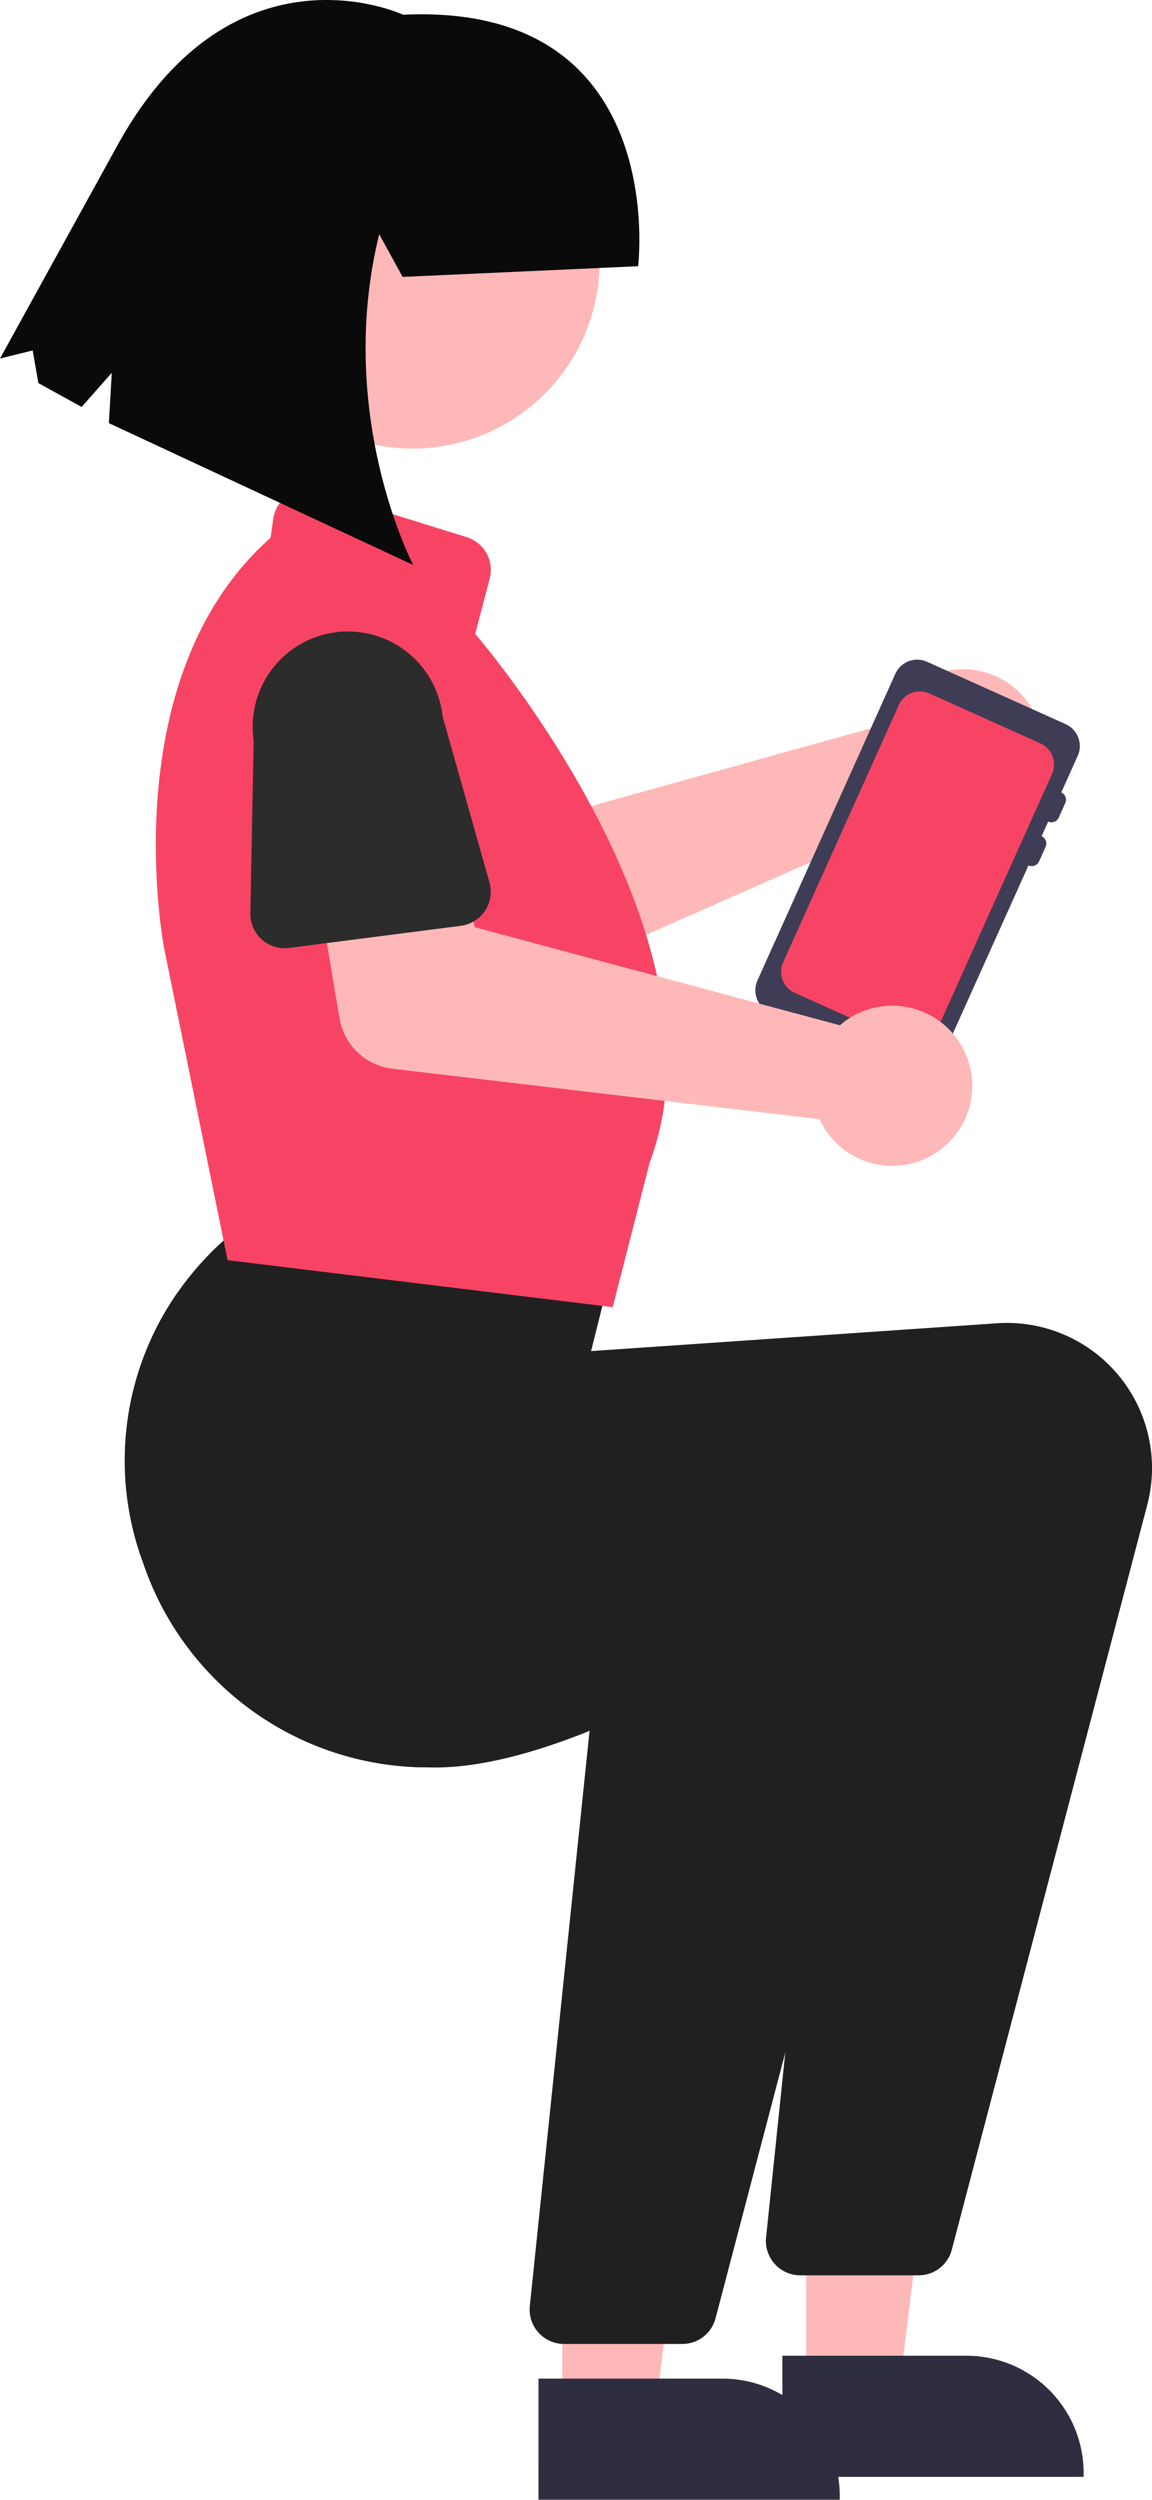 <svg xmlns="http://www.w3.org/2000/svg" width="151.15" height="327.784" viewBox="0 0 151.15 327.784">
  <g id="Group_107" data-name="Group 107" transform="translate(-1219.313 -483.791)">
    <path id="Path_2475" data-name="Path 2475" d="M925.61,386.412a10.522,10.522,0,0,0-.641,1.529l-47.783,13.277-8.611-8.427-14.416,11.333,13.794,16.4a8,8,0,0,0,9.353,2.169l51.616-22.785a10.5,10.5,0,1,0-3.313-13.5Z" transform="translate(410.756 190.754)" fill="#ffb8b8"/>
    <path id="Path_2477" data-name="Path 2477" d="M930.192,379.81l18.188,8.183a3.149,3.149,0,0,1,1.58,4.164l-2.153,4.786a1.053,1.053,0,0,1,.527,1.388l-.861,1.915a1.053,1.053,0,0,1-1.388.527l-.861,1.914a1.053,1.053,0,0,1,.527,1.388l-.861,1.914a1.053,1.053,0,0,1-1.388.527l-11.629,25.846a3.149,3.149,0,0,1-4.164,1.58l-18.188-8.183a3.149,3.149,0,0,1-1.58-4.164l18.089-40.205a3.149,3.149,0,0,1,4.164-1.58Z" transform="translate(410.756 190.754)" fill="#3f3d56"/>
    <path id="Path_2478" data-name="Path 2478" d="M912.821,423.212l14.591,6.571a3.034,3.034,0,0,0,4-1.512l6.739-14.989,2.341-5.2,6.1-13.562a3.026,3.026,0,0,0-1.512-3.989l-4.587-2.068-10.014-4.5a3.021,3.021,0,0,0-3.989,1.522l-5.9,13.111-6.718,14.927-2.561,5.7a3.022,3.022,0,0,0,1.511,3.989Z" transform="translate(410.756 190.754)" fill="#f84464"/>
    <path id="Path_2479" data-name="Path 2479" d="M773.577,540.443h12.26l5.833-47.288H773.575Z" transform="translate(519.512 259.247)" fill="#ffb8b8"/>
    <path id="Path_2480" data-name="Path 2480" d="M879.207,604.933h24.145a15.386,15.386,0,0,1,15.387,15.387v.5H879.208Z" transform="translate(410.756 190.754)" fill="#2f2e41"/>
    <path id="Path_2481" data-name="Path 2481" d="M805.577,537.443h12.26l5.833-47.288H805.575Z" transform="translate(519.512 259.247)" fill="#ffb8b8"/>
    <path id="Path_2482" data-name="Path 2482" d="M911.207,601.933h24.145a15.386,15.386,0,0,1,15.387,15.387v.5H911.208Z" transform="translate(410.756 190.754)" fill="#2f2e41"/>
    <path id="Path_2483" data-name="Path 2483" d="M827.341,497.971a39.41,39.41,0,0,0,36.9,26.81l.62.01c6.33.18,13.76-1.86,21.05-4.79,14.4-5.79,28.23-15.06,31.9-17.61l-6.22,59.79-2.52,24.24a4.514,4.514,0,0,0,4.48,4.97h15.53a4.505,4.505,0,0,0,4.36-3.36l25.64-97.65a19.032,19.032,0,0,0-19.71-23.83l-53.26,3.65,3.72-14.88-47.54-3.16-.14.1c-1.14.83-2.25,1.7-3.31,2.61a40.269,40.269,0,0,0-6.99,7.66A38.487,38.487,0,0,0,827.341,497.971Z" transform="translate(410.756 190.754)" fill="#202020"/>
    <path id="Path_2484" data-name="Path 2484" d="M827.341,497.971a39.41,39.41,0,0,0,36.9,26.81,196.16,196.16,0,0,0,22.57-13.39l-.9,8.61-7.84,75.42a4.514,4.514,0,0,0,4.48,4.97h15.53a4.505,4.505,0,0,0,4.36-3.36l9.15-34.85,16.49-62.8a19.032,19.032,0,0,0-19.71-23.83l-53.26,3.65,3.72-14.88-26.98-1.79A38.487,38.487,0,0,0,827.341,497.971Z" transform="translate(410.756 190.754)" fill="#202020"/>
    <path id="Path_2485" data-name="Path 2485" d="M838.773,458.321l-.358-.043-8.3-40.785c-.071-.354-6.852-35.533,13.937-53.924l.362-2.517a4.5,4.5,0,0,1,5.787-3.658l19.585,6.075a4.491,4.491,0,0,1,3.019,5.442l-1.9,7.242c2.64,3.1,33.715,40.512,22.89,69.335l-4.847,18.952Z" transform="translate(410.756 190.754)" fill="#f84464"/>
    <path id="Path_2486" data-name="Path 2486" d="M920.094,426.49a10.529,10.529,0,0,0-1.329.99l-47.9-12.858-3.131-11.634-18.175,2.431,3.542,21.134a8,8,0,0,0,6.951,6.622l56.032,6.619a10.5,10.5,0,1,0,4.008-13.305Z" transform="translate(410.756 190.754)" fill="#ffb8b8"/>
    <path id="Path_2487" data-name="Path 2487" d="M869.022,414.436l-22.541,2.9a4.5,4.5,0,0,1-5.074-4.548l.43-22.655a12.5,12.5,0,1,1,24.8-3.121l6.142,21.734a4.5,4.5,0,0,1-3.756,5.686Z" transform="translate(410.756 190.754)" fill="#2c2c2c"/>
    <circle id="Ellipse_171" data-name="Ellipse 171" cx="24.561" cy="24.561" r="24.561" transform="translate(1248.871 493.49)" fill="#ffb8b8"/>
    <path id="Path_2488" data-name="Path 2488" d="M861.385,329.348l-3.075-5.6c-5.825,23.732,4.464,43.373,4.464,43.373l-39.932-18.6.38-6.6L819.27,346.4l-5.677-3.129-.75-4.281-4.286,1.062L824.2,311.669c15.182-27.013,37.255-16.7,37.255-16.7,35.115-1.669,30.827,32.975,30.827,32.975Z" transform="translate(410.756 190.754)" fill="#0a0a0a"/>
  </g>
</svg>
